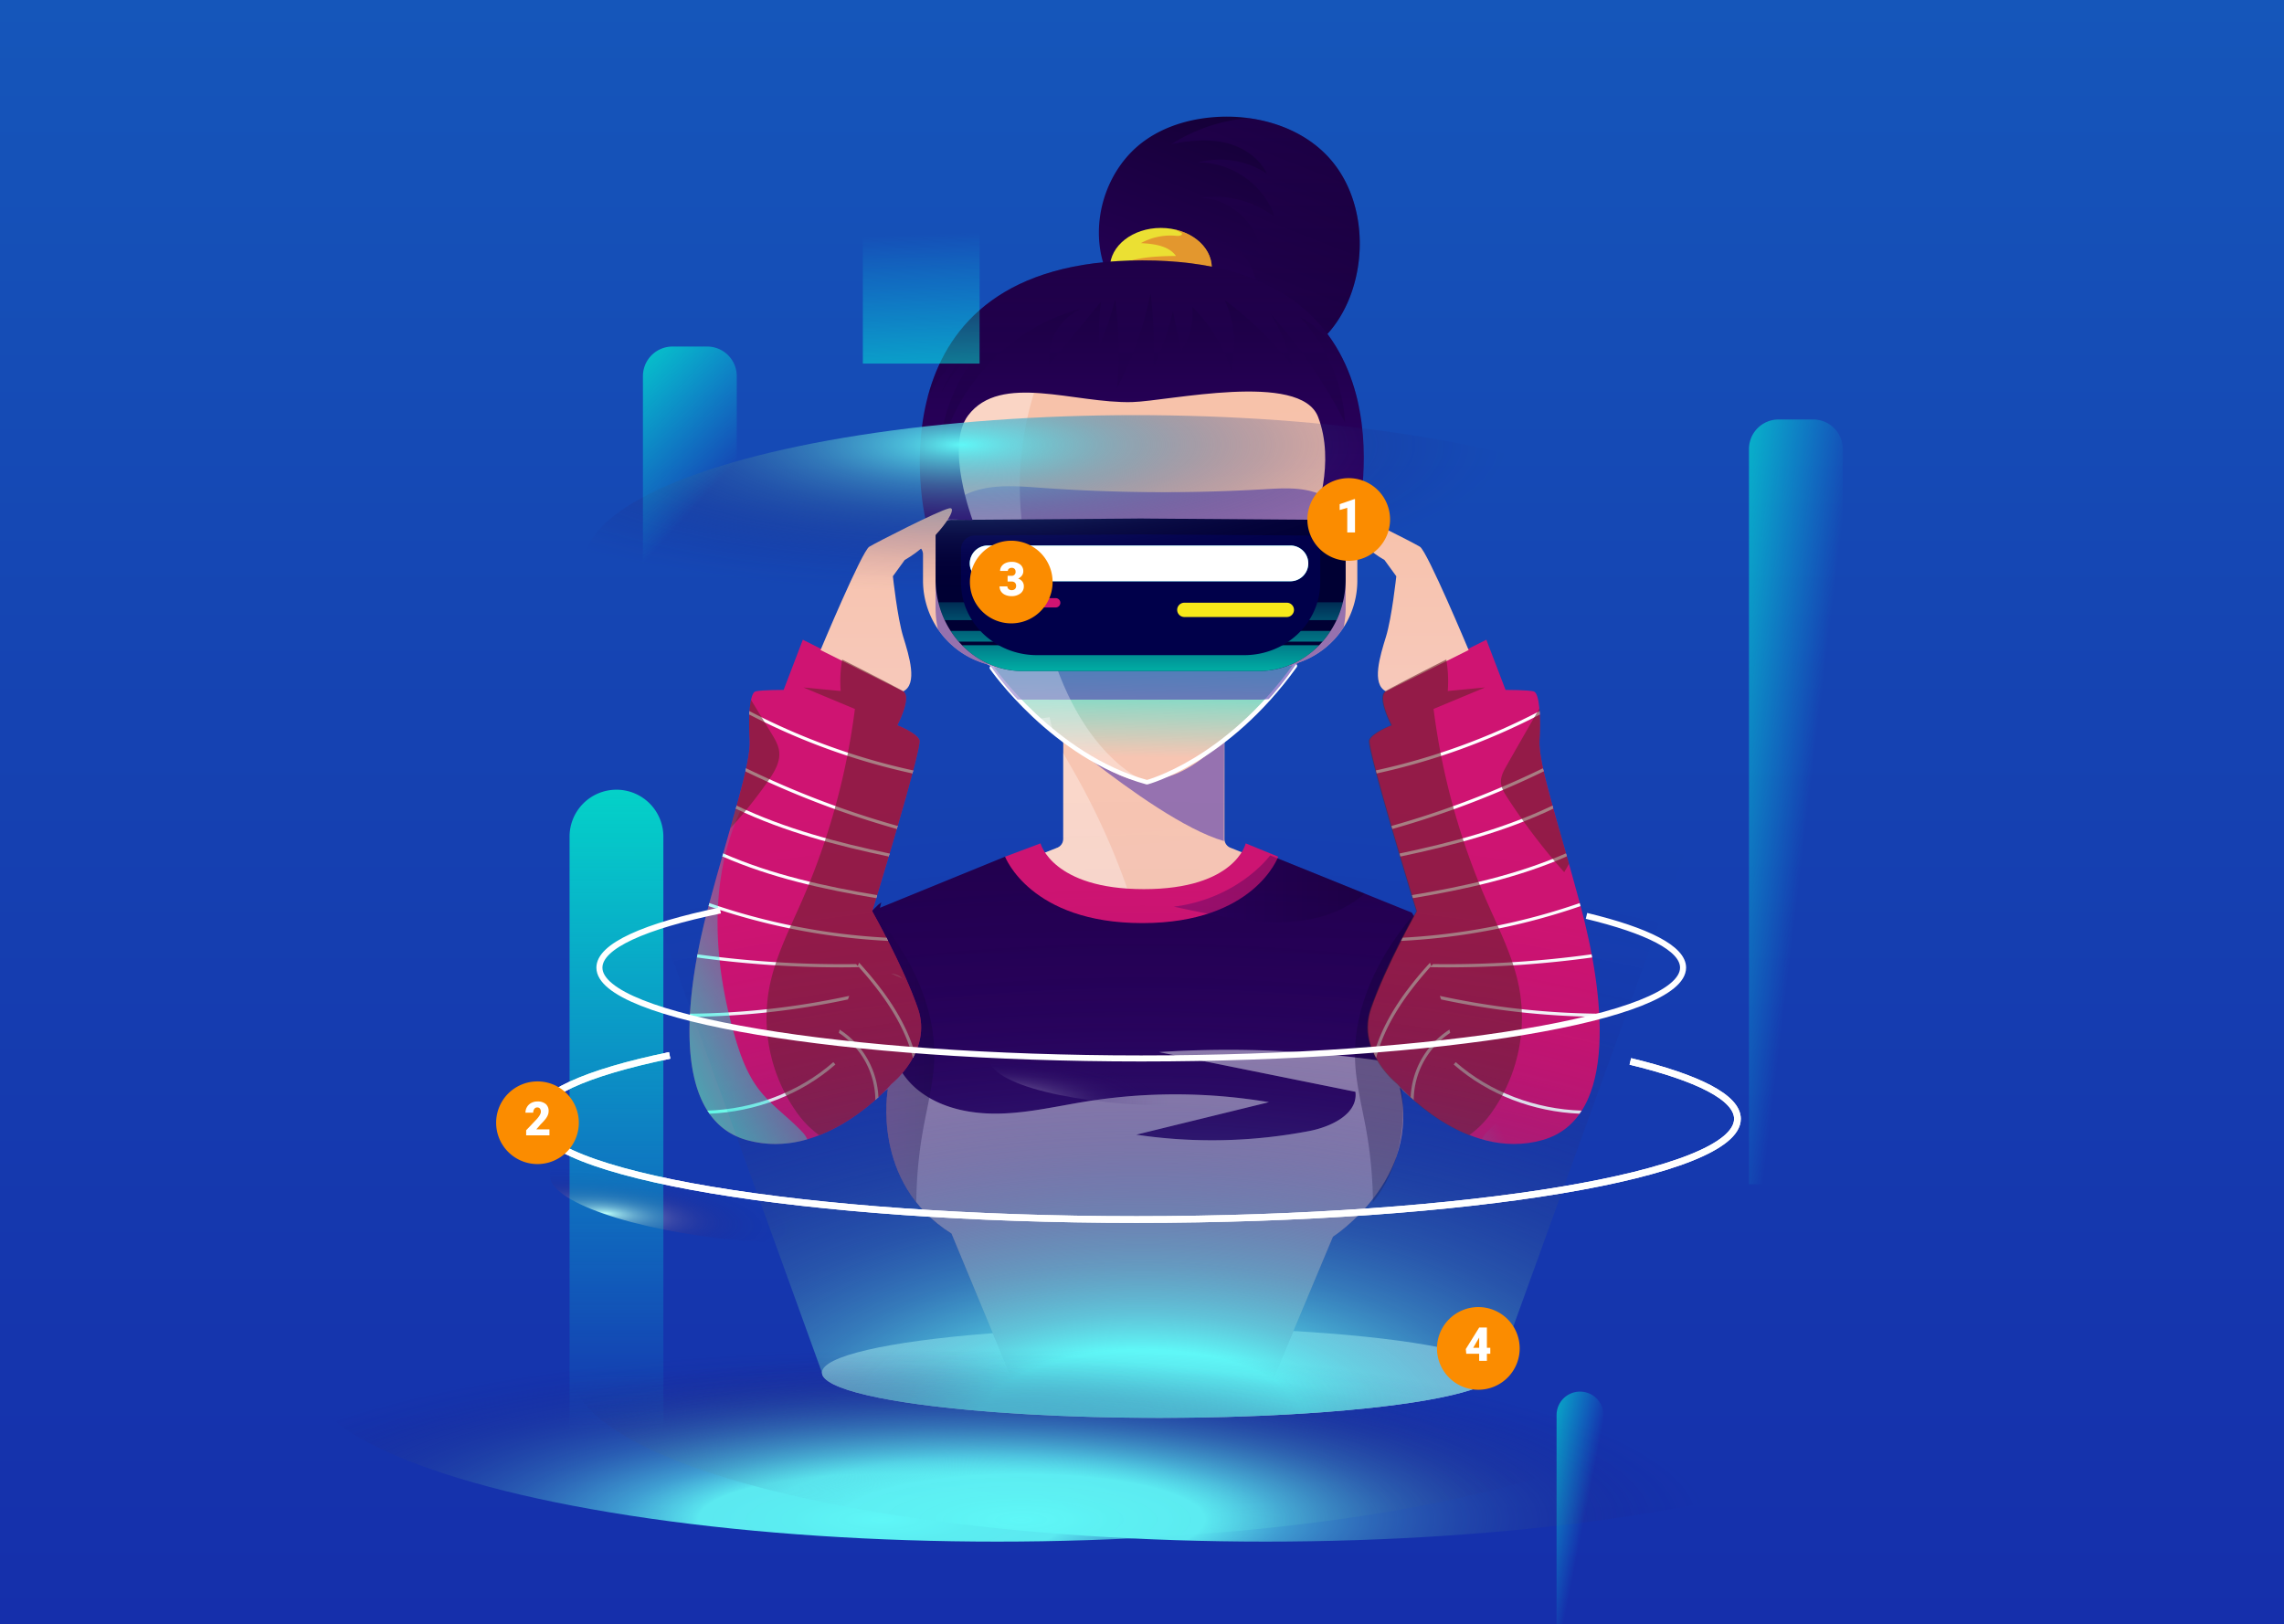 <svg xmlns="http://www.w3.org/2000/svg" xmlns:xlink="http://www.w3.org/1999/xlink" width="1022" height="727" viewBox="0 0 1022 727">
  <rect x="0" y="0" width="1022" height="727" fill="#808080" stroke="none"/>
  <defs>
    <linearGradient id="linear-gradient" x1="0.5" x2="0.5" y2="1" gradientUnits="objectBoundingBox">
      <stop offset="0" stop-color="#1556ba"/>
      <stop offset="0.435" stop-color="#1543b2"/>
      <stop offset="1" stop-color="#152fab"/>
    </linearGradient>
    <linearGradient id="linear-gradient-2" x1="0.511" y1="0.892" x2="0.463" y2="0.149" gradientUnits="objectBoundingBox">
      <stop offset="0" stop-color="#f7c9bc"/>
      <stop offset="1" stop-color="#f7c1a8"/>
    </linearGradient>
    <linearGradient id="linear-gradient-3" x1="0.511" y1="-0.354" x2="0.476" y2="0.783" gradientUnits="objectBoundingBox">
      <stop offset="0" stop-color="#00f4c4"/>
      <stop offset="1" stop-color="#00f5f5" stop-opacity="0"/>
    </linearGradient>
    <clipPath id="clip-path">
      <path id="Trazado_134222" data-name="Trazado 134222" d="M512.692,390.561c-2.9-10.834-5.775-20.912-8.31-29.8-4.6-16.137-8.232-28.883-9.676-37.7l-.014-.09a38.786,38.786,0,0,1-.632-8.411c.566-9.059.01-15.248-.672-17.613-2.253-.22-6.661-.36-10.308-.36a4.223,4.223,0,0,1-3.943-2.716l-6.922-18.1c-1.145.577-2.489,1.25-3.974,2a4.222,4.222,0,0,1-5.792-2.137c-9.5-22.634-17.9-40.849-20.256-43.953-3.314-1.882-17.444-9.142-26.917-13.486a4.223,4.223,0,0,1-2.348-4.809c.442-1.876,10.568-46.29-12.935-77.793a4.221,4.221,0,0,1,.257-5.361c6.89-7.6,11.474-18.258,12.908-30,1.955-16.023-2.386-31.923-11.61-42.533-10.278-11.821-27.525-18.4-46.174-17.607-12.119.518-22.91,3.913-31.21,9.82-15.181,10.8-22.384,31.788-17.128,49.91a4.222,4.222,0,0,1-3.631,5.377c-28.8,2.907-49.993,13.521-63,31.548-22.843,31.651-13.263,76.05-12.843,77.925a4.223,4.223,0,0,1-2.32,4.74c-9.5,4.479-21.444,10.661-24.3,12.269-2.356,3.11-10.753,21.321-20.254,43.951a4.22,4.22,0,0,1-5.791,2.137l-3.974-2L164,293.869a4.225,4.225,0,0,1-3.945,2.716c-3.631,0-8.018.138-10.279.356a28.018,28.018,0,0,0-.781,5.58c-.022.36-.046.716-.063,1.087a102.786,102.786,0,0,0,.146,10.949,38.935,38.935,0,0,1-.632,8.411l-.014.09c-.261,1.6-.594,3.322-1.016,5.276l-.32,1.447c-.917,4.064-2.182,9-3.981,15.523l-.374,1.355c-1.214,4.37-2.559,9.085-3.993,14.121l-2.061,7.242-.013.043c-1.7,5.994-3.945,13.966-6.23,22.495-1.881,7.027-3.489,14.069-4.78,20.931l-.01.059-.25,1.318a197.674,197.674,0,0,0-3.074,25.524l-.025.512c-.8,17.42,1.632,30.711,7.225,39.5.265.415.543.813.824,1.212a25.378,25.378,0,0,0,14.338,10.162c22.688,6.426,43.321-7.938,53.6-17.071.461-.409.9-.8,1.309-1.182a73.281,73.281,0,0,0,5.464-5.528,4.223,4.223,0,0,1,7.2,4.116c-.5,1.481-11.921,36.8,24.863,61.029.029.017.059.038.086.057s.063.038.093.059l.971.634a4.236,4.236,0,0,1,1.665,2.012l25.365,64.051H377.16l25.182-63.583v0c.008-.019.016-.036.022-.054l.166-.418a4.217,4.217,0,0,1,1.659-2c38.178-24.241,26.527-60.27,26.012-61.791a4.269,4.269,0,0,1-.2-1.83l.055-.507a4.224,4.224,0,0,1,6.96-2.728c.271.236.444.374.472.4a4.178,4.178,0,0,1,.583.564,73.547,73.547,0,0,0,5.422,5.485,4.193,4.193,0,0,1,.358.374c.176.162.358.326.543.491a4.264,4.264,0,0,1,.4.317c10.287,9.15,30.946,23.543,53.646,17.111C532.694,480.084,519.818,417.162,512.692,390.561ZM285.165,359.081A4.224,4.224,0,0,1,282.5,363l-5.837,2.324a4.309,4.309,0,0,1-1.8.293l-12.024,4.509a4.231,4.231,0,0,1-1.857,1.447l-59.3,23.626-.071.027-.065.027-.288.114a4.223,4.223,0,0,1-5.6-5.157s.677-2.21,1.784-5.867l.063-.208c1.356-4.474,3.333-11.035,5.514-18.391,10.9-36.774,13.142-46.889,13.56-49.658a24.39,24.39,0,0,0-6.157-3.512,5.022,5.022,0,0,1-3.061-6.67c2.421-4.824,3.33-8.522,3.262-9.858a4.222,4.222,0,0,1,1.055-6.8c3.322-1.662-.577-14.323-2.044-19.09l-.1-.334c-2.73-8.874-4.7-27.1-4.786-27.875a4.232,4.232,0,0,1,.783-2.934l5.285-7.266a4.193,4.193,0,0,1,1.32-1.182c1.179-.675,2.4-1.456,3.623-2.321a4.223,4.223,0,0,1,6.659,3.449v11.786a38.792,38.792,0,0,0,28.458,37.33,4.222,4.222,0,0,1,2.351,1.662,130.141,130.141,0,0,0,30.217,30.664,4.222,4.222,0,0,1,1.729,3.408Zm161.951,34.458-.158.277-.032.055c-.019.036-.038.073-.059.109l-.555,1a4.224,4.224,0,0,1-7.67-.634L376.785,369.7l-10.648-4.355a4.189,4.189,0,0,1-.909-.249L359.97,363a4.225,4.225,0,0,1-2.66-3.923v-42.6a4.222,4.222,0,0,1,1.665-3.359A134.126,134.126,0,0,0,388.838,281.6a4.216,4.216,0,0,1,2.091-1.613,38.776,38.776,0,0,0,25.833-36.511V228.623a4.222,4.222,0,0,1,6.943-3.23,50,50,0,0,0,7.3,5.173,4.193,4.193,0,0,1,1.32,1.182l5.285,7.266a4.231,4.231,0,0,1,.784,2.934c-.084.772-2.058,19-4.788,27.875l-.1.341c-1.466,4.764-5.361,17.423-2.042,19.083a4.222,4.222,0,0,1,1.057,6.8c-.07,1.336.841,5.035,3.261,9.861a6,6,0,0,1-3.059,6.669,24.529,24.529,0,0,0-6.152,3.506c.2,1.267.8,4.281,2.622,11.233a4.182,4.182,0,0,1,.112.615l.04.147a4.332,4.332,0,0,1,.2.586c1.6,6.03,3.809,13.907,6.564,23.41a4.264,4.264,0,0,1,.132.612l.044.155a4.167,4.167,0,0,1,.217.581c1.082,3.722,2.171,7.421,3.218,10.962a4.212,4.212,0,0,1,.135.621l.043.146a4.064,4.064,0,0,1,.223.586c2,6.746,3.829,12.828,5.163,17.242a4.1,4.1,0,0,1,.136.608l.051.168a3.907,3.907,0,0,1,.227.581c1.109,3.661,1.786,5.873,1.787,5.875A4.23,4.23,0,0,1,447.116,393.539Z" transform="translate(-122.156 -40.023)" fill="none"/>
    </clipPath>
    <linearGradient id="linear-gradient-4" x1="0.5" y1="0.768" x2="0.5" y2="-0.932" gradientUnits="objectBoundingBox">
      <stop offset="0" stop-color="#300068"/>
      <stop offset="1" stop-color="#10002f"/>
    </linearGradient>
    <clipPath id="clip-path-2">
      <path id="Trazado_134226" data-name="Trazado 134226" d="M422.509,356.483c-1.767-17.046-.759-35.18,4.273-51.514.046-.2.089-.393.135-.589a110.739,110.739,0,0,1,4.224-20.56c-3.173-3.322-6.3-6.691-9.318-10.164a10.177,10.177,0,0,1-1.325-1.966l-63.442-25.655s-18.491,25.6-57.605,23.469-58.109-18.548-61-22.88L182.461,269.5l.58-2.407c-.425.323-.843.661-1.274.976a115.484,115.484,0,0,1-21.728,17.048,8.23,8.23,0,0,1-2.468,1.051v80.761a179.4,179.4,0,0,0,28.447-16.352s-7.824,41.958,28.447,64.717l27.736,66.85,115.212.711,27.736-66.14s39.826-25.6,29.87-66.85C415.018,349.869,417.845,352.676,422.509,356.483Z" transform="translate(-157.571 -246.035)" fill="none"/>
    </clipPath>
    <linearGradient id="linear-gradient-5" x1="0" y1="0.5" x2="1" y2="0.5" xlink:href="#linear-gradient-4"/>
    <linearGradient id="linear-gradient-6" x1="-2.078" y1="0.5" x2="-1.078" y2="0.5" xlink:href="#linear-gradient-4"/>
    <linearGradient id="linear-gradient-7" x1="0.153" y1="1.317" x2="0.783" y2="-0.14" xlink:href="#linear-gradient-4"/>
    <linearGradient id="linear-gradient-8" x1="0.5" y1="0" x2="0.5" y2="1" xlink:href="#linear-gradient-4"/>
    <linearGradient id="linear-gradient-11" x1="0.456" y1="5.065" x2="0.491" y2="1.609" xlink:href="#linear-gradient-3"/>
    <linearGradient id="linear-gradient-12" x1="0.471" y1="5.907" x2="0.506" y2="-1.293" xlink:href="#linear-gradient-3"/>
    <linearGradient id="linear-gradient-13" x1="0.477" y1="7.21" x2="0.515" y2="-4.788" xlink:href="#linear-gradient-3"/>
    <linearGradient id="linear-gradient-14" x1="0.48" y1="2.447" x2="0.52" y2="-2.535" xlink:href="#linear-gradient-3"/>
    <linearGradient id="linear-gradient-15" x1="0.5" y1="1.02" x2="0.5" y2="-0.344" xlink:href="#linear-gradient-4"/>
    <linearGradient id="linear-gradient-16" x1="0.5" y1="1.115" x2="0.5" y2="-0.2" xlink:href="#linear-gradient-2"/>
    <linearGradient id="linear-gradient-17" x1="0.5" y1="1.089" x2="0.5" y2="-0.165" xlink:href="#linear-gradient-2"/>
    <linearGradient id="linear-gradient-18" x1="0.5" y1="-0.15" x2="0.5" y2="1.142" xlink:href="#linear-gradient-4"/>
    <linearGradient id="linear-gradient-19" x1="0.5" y1="-32.068" x2="0.5" y2="16.861" xlink:href="#linear-gradient-4"/>
    <radialGradient id="radial-gradient" cx="0.5" cy="0.5" r="1.848" gradientTransform="translate(0.207 -0.036) scale(0.271 0.271)" gradientUnits="objectBoundingBox">
      <stop offset="0" stop-color="#5ff7f7"/>
      <stop offset="0.085" stop-color="#56d7e3" stop-opacity="0.871"/>
      <stop offset="0.274" stop-color="#4597bc" stop-opacity="0.612"/>
      <stop offset="0.454" stop-color="#36629c" stop-opacity="0.392"/>
      <stop offset="0.62" stop-color="#2b3883" stop-opacity="0.224"/>
      <stop offset="0.77" stop-color="#231a71" stop-opacity="0.102"/>
      <stop offset="0.898" stop-color="#1e0865" stop-opacity="0.027"/>
      <stop offset="0.989" stop-color="#1d0262" stop-opacity="0"/>
    </radialGradient>
    <radialGradient id="radial-gradient-2" cx="0.486" cy="1.009" r="0.584" gradientTransform="matrix(0.002, -1, 1.677, 0.005, -1.206, 1.49)" gradientUnits="objectBoundingBox">
      <stop offset="0.117" stop-color="#5ff7f7"/>
      <stop offset="0.173" stop-color="#54cfdf" stop-opacity="0.839"/>
      <stop offset="0.253" stop-color="#47a0c2" stop-opacity="0.647"/>
      <stop offset="0.337" stop-color="#3c75a8" stop-opacity="0.471"/>
      <stop offset="0.424" stop-color="#325192" stop-opacity="0.325"/>
      <stop offset="0.515" stop-color="#2a3480" stop-opacity="0.208"/>
      <stop offset="0.611" stop-color="#241e73" stop-opacity="0.114"/>
      <stop offset="0.715" stop-color="#200e69" stop-opacity="0.051"/>
      <stop offset="0.832" stop-color="#1d0463" stop-opacity="0.012"/>
      <stop offset="0.989" stop-color="#1d0262" stop-opacity="0"/>
    </radialGradient>
    <radialGradient id="radial-gradient-3" cx="0.5" cy="0.5" r="2.015" gradientTransform="translate(0.293 0.812) scale(0.248 0.248)" gradientUnits="objectBoundingBox">
      <stop offset="0" stop-color="#5ff7f7"/>
      <stop offset="0.128" stop-color="#5df1f3" stop-opacity="0.98"/>
      <stop offset="0.265" stop-color="#5deef2" stop-opacity="0.969"/>
      <stop offset="0.273" stop-color="#5cecf1" stop-opacity="0.941"/>
      <stop offset="0.377" stop-color="#59e0ea" stop-opacity="0.62"/>
      <stop offset="0.547" stop-color="#4495bc" stop-opacity="0.412"/>
      <stop offset="0.751" stop-color="#2f468b" stop-opacity="0.192"/>
      <stop offset="0.904" stop-color="#22146d" stop-opacity="0.051"/>
      <stop offset="0.989" stop-color="#1d0262" stop-opacity="0"/>
    </radialGradient>
    <radialGradient id="radial-gradient-4" cx="0.5" cy="0.5" r="2.015" gradientTransform="translate(0.2 0.812) scale(0.248 0.248)" xlink:href="#radial-gradient-3"/>
    <linearGradient id="linear-gradient-20" x1="-0.059" y1="1.373" x2="0.942" y2="0.211" xlink:href="#linear-gradient-3"/>
    <linearGradient id="linear-gradient-21" x1="-1.729" y1="1.373" x2="-0.728" y2="0.211" xlink:href="#linear-gradient-3"/>
    <radialGradient id="radial-gradient-5" cx="0.5" cy="0.5" r="2.015" gradientTransform="translate(-0.101 1.307) scale(0.248 0.248)" gradientUnits="objectBoundingBox">
      <stop offset="0" stop-color="#fff"/>
      <stop offset="0.141" stop-color="#cec8dd" stop-opacity="0.784"/>
      <stop offset="0.312" stop-color="#988cb8" stop-opacity="0.549"/>
      <stop offset="0.477" stop-color="#6c5b99" stop-opacity="0.353"/>
      <stop offset="0.632" stop-color="#4a3481" stop-opacity="0.2"/>
      <stop offset="0.773" stop-color="#311870" stop-opacity="0.09"/>
      <stop offset="0.896" stop-color="#220765" stop-opacity="0.024"/>
      <stop offset="0.989" stop-color="#1d0262" stop-opacity="0"/>
    </radialGradient>
    <radialGradient id="radial-gradient-6" cx="0.5" cy="0.5" r="2.015" gradientTransform="matrix(0.248, 0, 0, 0.248, -0.711, 1.286)" gradientUnits="objectBoundingBox">
      <stop offset="0" stop-color="#fff"/>
      <stop offset="0.052" stop-color="#e4e1ec" stop-opacity="0.882"/>
      <stop offset="0.153" stop-color="#b6adcc" stop-opacity="0.678"/>
      <stop offset="0.258" stop-color="#8d7faf" stop-opacity="0.494"/>
      <stop offset="0.366" stop-color="#6a5897" stop-opacity="0.345"/>
      <stop offset="0.476" stop-color="#4e3984" stop-opacity="0.22"/>
      <stop offset="0.59" stop-color="#382075" stop-opacity="0.122"/>
      <stop offset="0.709" stop-color="#290f6a" stop-opacity="0.055"/>
      <stop offset="0.837" stop-color="#1f0564" stop-opacity="0.012"/>
      <stop offset="0.989" stop-color="#1d0262" stop-opacity="0"/>
    </radialGradient>
    <radialGradient id="radial-gradient-7" cx="0.5" cy="0.5" r="0.5" gradientTransform="matrix(0, -1, -1, 0, 0.653, 0.653)" xlink:href="#radial-gradient-6"/>
    <linearGradient id="linear-gradient-22" x1="0.5" y1="-0.2" x2="0.5" y2="0.839" xlink:href="#linear-gradient-3"/>
    <linearGradient id="linear-gradient-23" x1="-0.387" y1="-0.345" x2="0.557" y2="0.585" xlink:href="#linear-gradient-3"/>
    <linearGradient id="linear-gradient-25" x1="0.156" y1="-0.35" x2="0.505" y2="0.593" xlink:href="#linear-gradient-3"/>
    <linearGradient id="linear-gradient-26" x1="0.537" y1="1.858" x2="0.491" y2="0.169" xlink:href="#linear-gradient-3"/>
    <radialGradient id="radial-gradient-11" cx="0.5" cy="0.5" r="2.015" gradientTransform="translate(-0.154 0.839) scale(0.248 0.248)" xlink:href="#radial-gradient-5"/>
    <radialGradient id="radial-gradient-12" cx="0.5" cy="0.5" r="2.015" gradientTransform="matrix(0.248, 0, 0, 0.248, -0.746, 0.708)" xlink:href="#radial-gradient-6"/>
    <radialGradient id="radial-gradient-13" cx="0.5" cy="0.5" r="0.5" gradientTransform="matrix(0, -1, -1, 0, -0.213, -0.213)" xlink:href="#radial-gradient-6"/>
  </defs>
  <g id="Grupo_79483" data-name="Grupo 79483" transform="translate(-6715 13083)">
    <path id="Trazado_134347" data-name="Trazado 134347" d="M0,0H1022V727H0Z" transform="translate(6715 -13083)" fill="url(#linear-gradient)"/>
    <g id="OBJECTS" transform="translate(6850.248 -13030.788)">
      <g id="Grupo_79399" data-name="Grupo 79399" transform="translate(59.726)">
        <ellipse id="Elipse_4876" data-name="Elipse 4876" cx="150.948" cy="20.269" rx="150.948" ry="20.269" transform="translate(172.817 541.839)" fill="#c9d5f5"/>
        <g id="Grupo_79398" data-name="Grupo 79398" transform="translate(66.312)">
          <g id="Grupo_79394" data-name="Grupo 79394" transform="translate(47.23)">
            <path id="Trazado_134212" data-name="Trazado 134212" d="M512.692,390.561c-2.9-10.834-5.775-20.912-8.31-29.8-4.6-16.137-8.232-28.883-9.676-37.7l-.014-.09a38.786,38.786,0,0,1-.632-8.411c.566-9.059.01-15.248-.672-17.613-2.253-.22-6.661-.36-10.308-.36a4.223,4.223,0,0,1-3.943-2.716l-6.922-18.1c-1.145.577-2.489,1.25-3.974,2a4.222,4.222,0,0,1-5.792-2.137c-9.5-22.634-17.9-40.849-20.256-43.953-3.314-1.882-17.444-9.142-26.917-13.486a4.223,4.223,0,0,1-2.348-4.809c.442-1.876,10.568-46.29-12.935-77.793a4.221,4.221,0,0,1,.257-5.361c6.89-7.6,11.474-18.258,12.908-30,1.955-16.023-2.386-31.923-11.61-42.533-10.278-11.821-27.525-18.4-46.174-17.607-12.119.518-22.91,3.913-31.21,9.82-15.181,10.8-22.384,31.788-17.128,49.91a4.222,4.222,0,0,1-3.631,5.377c-28.8,2.907-49.993,13.521-63,31.548-22.843,31.651-13.263,76.05-12.843,77.925a4.223,4.223,0,0,1-2.32,4.74c-9.5,4.479-21.444,10.661-24.3,12.269-2.356,3.11-10.753,21.321-20.254,43.951a4.22,4.22,0,0,1-5.791,2.137l-3.974-2L164,293.869a4.225,4.225,0,0,1-3.945,2.716c-3.631,0-8.018.138-10.279.356a28.018,28.018,0,0,0-.781,5.58c-.022.36-.046.716-.063,1.087a102.786,102.786,0,0,0,.146,10.949,38.935,38.935,0,0,1-.632,8.411l-.014.09c-.261,1.6-.594,3.322-1.016,5.276l-.32,1.447c-.917,4.064-2.182,9-3.981,15.523l-.374,1.355c-1.214,4.37-2.559,9.085-3.993,14.121l-2.061,7.242-.013.043c-1.7,5.994-3.945,13.966-6.23,22.495-1.881,7.027-3.489,14.069-4.78,20.931l-.01.059-.25,1.318a197.674,197.674,0,0,0-3.074,25.524l-.025.512c-.8,17.42,1.632,30.711,7.225,39.5.265.415.543.813.824,1.212a25.378,25.378,0,0,0,14.338,10.162c22.688,6.426,43.321-7.938,53.6-17.071.461-.409.9-.8,1.309-1.182a73.281,73.281,0,0,0,5.464-5.528,4.223,4.223,0,0,1,7.2,4.116c-.5,1.481-11.921,36.8,24.863,61.029.029.017.059.038.086.057s.063.038.093.059l.971.634a4.236,4.236,0,0,1,1.665,2.012l25.365,64.051H377.16l25.182-63.583v0c.008-.019.016-.036.022-.054l.166-.418a4.217,4.217,0,0,1,1.659-2c38.178-24.241,26.527-60.27,26.012-61.791a4.269,4.269,0,0,1-.2-1.83l.055-.507a4.224,4.224,0,0,1,6.96-2.728c.271.236.444.374.472.4a4.178,4.178,0,0,1,.583.564,73.547,73.547,0,0,0,5.422,5.485,4.193,4.193,0,0,1,.358.374c.176.162.358.326.543.491a4.264,4.264,0,0,1,.4.317c10.287,9.15,30.946,23.543,53.646,17.111C532.694,480.084,519.818,417.162,512.692,390.561ZM285.165,359.081A4.224,4.224,0,0,1,282.5,363l-5.837,2.324a4.309,4.309,0,0,1-1.8.293l-12.024,4.509a4.231,4.231,0,0,1-1.857,1.447l-59.3,23.626-.071.027-.065.027-.288.114a4.223,4.223,0,0,1-5.6-5.157s.677-2.21,1.784-5.867l.063-.208c1.356-4.474,3.333-11.035,5.514-18.391,10.9-36.774,13.142-46.889,13.56-49.658a24.39,24.39,0,0,0-6.157-3.512,5.022,5.022,0,0,1-3.061-6.67c2.421-4.824,3.33-8.522,3.262-9.858a4.222,4.222,0,0,1,1.055-6.8c3.322-1.662-.577-14.323-2.044-19.09l-.1-.334c-2.73-8.874-4.7-27.1-4.786-27.875a4.232,4.232,0,0,1,.783-2.934l5.285-7.266a4.193,4.193,0,0,1,1.32-1.182c1.179-.675,2.4-1.456,3.623-2.321a4.223,4.223,0,0,1,6.659,3.449v11.786a38.792,38.792,0,0,0,28.458,37.33,4.222,4.222,0,0,1,2.351,1.662,130.141,130.141,0,0,0,30.217,30.664,4.222,4.222,0,0,1,1.729,3.408Zm161.951,34.458-.158.277-.032.055c-.019.036-.038.073-.059.109l-.555,1a4.224,4.224,0,0,1-7.67-.634L376.785,369.7l-10.648-4.355a4.189,4.189,0,0,1-.909-.249L359.97,363a4.225,4.225,0,0,1-2.66-3.923v-42.6a4.222,4.222,0,0,1,1.665-3.359A134.126,134.126,0,0,0,388.838,281.6a4.216,4.216,0,0,1,2.091-1.613,38.776,38.776,0,0,0,25.833-36.511V228.623a4.222,4.222,0,0,1,6.943-3.23,50,50,0,0,0,7.3,5.173,4.193,4.193,0,0,1,1.32,1.182l5.285,7.266a4.231,4.231,0,0,1,.784,2.934c-.084.772-2.058,19-4.788,27.875l-.1.341c-1.466,4.764-5.361,17.423-2.042,19.083a4.222,4.222,0,0,1,1.057,6.8c-.07,1.336.841,5.035,3.261,9.861a6,6,0,0,1-3.059,6.669,24.529,24.529,0,0,0-6.152,3.506c.2,1.267.8,4.281,2.622,11.233a4.182,4.182,0,0,1,.112.615l.04.147a4.332,4.332,0,0,1,.2.586c1.6,6.03,3.809,13.907,6.564,23.41a4.264,4.264,0,0,1,.132.612l.044.155a4.167,4.167,0,0,1,.217.581c1.082,3.722,2.171,7.421,3.218,10.962a4.212,4.212,0,0,1,.135.621l.043.146a4.064,4.064,0,0,1,.223.586c2,6.746,3.829,12.828,5.163,17.242a4.1,4.1,0,0,1,.136.608l.051.168a3.907,3.907,0,0,1,.227.581c1.109,3.661,1.786,5.873,1.787,5.875A4.23,4.23,0,0,1,447.116,393.539Z" transform="translate(-117.924 -35.8)" fill="url(#linear-gradient-2)"/>
            <path id="Trazado_134213" data-name="Trazado 134213" d="M261.693,231.075c-6,1.96-11.927.7-19.4-3.23-2.977-1.569-6.04-3.14-9.081-4.785,16.463,12.83,41.737,30.947,58.936,35.881l.124-45.962C284.609,221.387,272.734,230.369,261.693,231.075Z" transform="translate(-53.029 65.267)" fill="#5036ae" opacity="0.58" style="mix-blend-mode: multiply;isolation: isolate"/>
            <path id="Trazado_134214" data-name="Trazado 134214" d="M204.88,193.37s27.6,39.739,69.415,51.233c0,0,35.359-9.227,66.2-52.1" transform="translate(-69.584 53.301)" fill="url(#linear-gradient-3)"/>
            <path id="Trazado_134215" data-name="Trazado 134215" d="M204.88,193.37s27.6,39.739,69.415,51.233c0,0,35.359-9.227,66.2-52.1" transform="translate(-69.584 53.301)" fill="none" stroke="#fff" stroke-linecap="round" stroke-linejoin="round" stroke-width="2"/>
            <path id="Trazado_134216" data-name="Trazado 134216" d="M188.482,162.634c1.5-9.422,10.1-16.428,19.267-19.071s18.925-1.8,28.442-1.117a767.838,767.838,0,0,0,100.072.669c8.426-.494,17.2-1.069,24.985,2.2s14.107,11.734,11.922,19.885a1436.873,1436.873,0,0,1-166.522,2.2,95.378,95.378,0,0,1-12.808-1.174" transform="translate(-79.167 23.646)" fill="#5036ae" opacity="0.58" style="mix-blend-mode: multiply;isolation: isolate"/>
            <g id="Grupo_79383" data-name="Grupo 79383" transform="translate(147.045 268.784)">
              <path id="Trazado_134217" data-name="Trazado 134217" d="M217.017,272.06c6.554,5.528,13.7,10.539,21.756,13.469s17.151,3.636,25.179.627a318.094,318.094,0,0,0-26.985-61.167c-1.5-2.608-3.034-5.227-4.476-7.887v38.5a4.224,4.224,0,0,1-2.66,3.923l-5.837,2.324a4.31,4.31,0,0,1-1.8.293l-9.9,3.711c.032.128.054.258.093.385C213.131,268.642,215.1,270.438,217.017,272.06Z" transform="translate(-212.296 -201.108)" fill="#fff" opacity="0.32" style="mix-blend-mode: overlay;isolation: isolate"/>
              <path id="Trazado_134218" data-name="Trazado 134218" d="M224.9,213.569a38.284,38.284,0,0,1-1.741-6.562l-5.295.792Q221.258,210.782,224.9,213.569Z" transform="translate(-209.042 -207.007)" fill="#fff" opacity="0.32" style="mix-blend-mode: overlay;isolation: isolate"/>
            </g>
            <path id="Trazado_134219" data-name="Trazado 134219" d="M239.386,104.865a140.332,140.332,0,0,0-8.107,94.213l-18.648-2.559a13.086,13.086,0,0,1-5.426-1.575,12.355,12.355,0,0,1-3.189-3.454c-12.6-18.006-19.736-41.863-11.252-62.135a32.977,32.977,0,0,1,5.32-8.887c9.5-11,25.942-11.929,40.482-12.022" transform="translate(-78.823 2.09)" fill="#fff" opacity="0.32" style="mix-blend-mode: overlay;isolation: isolate"/>
            <g id="Grupo_79385" data-name="Grupo 79385" transform="translate(4.232 4.222)">
              <g id="Grupo_79384" data-name="Grupo 79384" clip-path="url(#clip-path)">
                <path id="Trazado_134220" data-name="Trazado 134220" d="M365.3,159.585l-83.075-.61v-.022l-1.494.011-1.494-.011,0,.022-83.075.61h0a7.387,7.387,0,0,0-7.172,7.586v18.965c0,22.694,17.393,41.09,38.848,41.09H333.629c21.455,0,38.848-18.4,38.848-41.09V167.171a7.387,7.387,0,0,0-7.172-7.586Z" transform="translate(-83.101 29.474)" fill="#5036ae" opacity="0.58" style="mix-blend-mode: multiply;isolation: isolate"/>
                <path id="Trazado_134221" data-name="Trazado 134221" d="M203.4,194.788s28.384,41.516,71.766,52.9c0,0-28.447-9.958-43.383-60.451Z" transform="translate(-74.684 45.999)" fill="#fff" opacity="0.32" style="mix-blend-mode: overlay;isolation: isolate"/>
              </g>
            </g>
            <path id="Trazado_134223" data-name="Trazado 134223" d="M422.509,356.483c-1.767-17.046-.759-35.18,4.273-51.514.046-.2.089-.393.135-.589a110.739,110.739,0,0,1,4.224-20.56c-3.173-3.322-6.3-6.691-9.318-10.164a10.177,10.177,0,0,1-1.325-1.966l-63.442-25.655s-18.491,25.6-57.605,23.469-58.109-18.548-61-22.88L182.461,269.5l.58-2.407c-.425.323-.843.661-1.274.976a115.484,115.484,0,0,1-21.728,17.048,8.23,8.23,0,0,1-2.468,1.051v80.761a179.4,179.4,0,0,0,28.447-16.352s-7.824,41.958,28.447,64.717l27.736,66.85,115.212.711,27.736-66.14s39.826-25.6,29.87-66.85C415.018,349.869,417.845,352.676,422.509,356.483Z" transform="translate(-97.229 84.583)" fill="url(#linear-gradient-4)"/>
            <g id="Grupo_79387" data-name="Grupo 79387" transform="translate(60.342 330.618)">
              <g id="Grupo_79386" data-name="Grupo 79386" clip-path="url(#clip-path-2)">
                <path id="Trazado_134224" data-name="Trazado 134224" d="M186.152,290.178c-5.04,12.079.526,26.772,10.69,35.022s23.867,10.945,36.952,10.6,25.92-3.418,38.847-5.476a251.713,251.713,0,0,1,81.328.387l-59.374,14.541a230.863,230.863,0,0,0,77.4-1.633c9.828-1.889,21.921-7.629,20.693-17.561q-43.937-8.881-87.874-17.764a475.019,475.019,0,0,1,107.978,5.262c4.1.673,8.532,1.591,11.22,4.756,2.166,2.551,2.741,6.049,3.232,9.36q1.925,12.971,3.853,25.944c1.1,7.412,2.166,15.2-.437,22.224-2,5.4-5.979,9.791-9.866,14.04-33.56,36.676-68.9,74.59-115.393,92.182-8.552,3.235-17.5,5.753-26.646,5.9-9.486.157-18.824-2.231-27.9-5-28.913-8.833-58.073-23.036-74.374-48.5-19.416-30.328-16.415-69.688-8.391-104.794,3-13.115,6.6-26.089,9.5-39.227" transform="translate(-155.046 -220.24)" fill="#fff" opacity="0.32" style="mix-blend-mode: overlay;isolation: isolate"/>
                <path id="Trazado_134225" data-name="Trazado 134225" d="M186.152,290.178c-5.04,12.079.526,26.772,10.69,35.022s23.867,10.945,36.952,10.6,25.92-3.418,38.847-5.476a251.713,251.713,0,0,1,81.328.387l-59.374,14.541a230.863,230.863,0,0,0,77.4-1.633c9.828-1.889,21.921-7.629,20.693-17.561q-43.937-8.881-87.874-17.764a475.019,475.019,0,0,1,107.978,5.262c4.1.673,8.532,1.591,11.22,4.756,2.166,2.551,2.741,6.049,3.232,9.36q1.925,12.971,3.853,25.944c1.1,7.412,2.166,15.2-.437,22.224-2,5.4-5.979,9.791-9.866,14.04-33.56,36.676-68.9,74.59-115.393,92.182-8.552,3.235-17.5,5.753-26.646,5.9-9.486.157-18.824-2.231-27.9-5-28.913-8.833-58.073-23.036-74.374-48.5-19.416-30.328-16.415-69.688-8.391-104.794,3-13.115,6.6-26.089,9.5-39.227" transform="translate(-155.046 -220.24)" fill="#fff" opacity="0.32" style="mix-blend-mode: overlay;isolation: isolate"/>
              </g>
            </g>
            <path id="Trazado_134227" data-name="Trazado 134227" d="M177.695,263.533a633.464,633.464,0,0,1-11.738,68.251c-1.082,4.726-2.226,9.53-1.882,14.367a27.567,27.567,0,0,0,.863,4.986,178.085,178.085,0,0,0,17.317-10.781s-5.216,28.048,12.7,50.718a193.84,193.84,0,0,1,3.1-32.869c1.846-10.175,4.515-20.264,4.9-30.6.854-22.81-9.6-44.831-23.962-62.575Z" transform="translate(-93.466 94.808)" opacity="0.32" fill="url(#linear-gradient-5)" style="mix-blend-mode: multiply;isolation: isolate"/>
            <path id="Trazado_134228" data-name="Trazado 134228" d="M332.74,263.533a633.476,633.476,0,0,0,11.74,68.251c1.082,4.726,2.226,9.53,1.881,14.367a27.294,27.294,0,0,1-.863,4.986,177.918,177.918,0,0,1-17.315-10.781s5.216,28.048-12.7,50.718a193.833,193.833,0,0,0-3.1-32.869c-1.846-10.175-4.515-20.264-4.9-30.6-.854-22.81,9.6-44.831,23.96-62.575Z" transform="translate(-9.66 94.808)" opacity="0.32" fill="url(#linear-gradient-6)" style="mix-blend-mode: multiply;isolation: isolate"/>
            <path id="Trazado_134229" data-name="Trazado 134229" d="M238.079,105.889c-7.66-20.292-.043-45.293,17.631-57.867,9.672-6.881,21.622-10.091,33.48-10.6,18.287-.781,37.529,5.243,49.54,19.057,10.7,12.31,14.592,29.621,12.616,45.815-1.537,12.594-6.578,25-15.544,33.98a33.355,33.355,0,0,1-13.071,8.43c-10.736,3.471-22.374-.429-32.695-4.992a249.372,249.372,0,0,1-49.3-28.968" transform="translate(-51.919 -37.358)" fill="url(#linear-gradient-7)"/>
            <path id="Trazado_134230" data-name="Trazado 134230" d="M289.917,37.761a76.391,76.391,0,0,0-34.354,11.691c7.9-1.632,16.137-2.484,24-.677s15.336,6.623,18.8,13.907a37.778,37.778,0,0,0-30.866-5.019c15.016-.325,29.648,10.054,34.3,24.334a43.911,43.911,0,0,0-32.877-8.575c13.385.49,25.511,11.892,26.821,25.221a28.3,28.3,0,0,0-20.948-5.008c7.355-.7,14.169,4.964,17.014,11.783s2.527,14.509,1.7,21.851c-.222,1.965-.434,4.113.646,5.767a8.167,8.167,0,0,0,3.647,2.621,62.455,62.455,0,0,0,19.407,5.743,38.582,38.582,0,0,0,6.642-5.361c8.966-8.977,14.007-21.386,15.544-33.98,1.976-16.194-1.912-33.5-12.616-45.815C317.532,45.611,304,39.612,289.917,37.761Z" transform="translate(-39.968 -37.122)" opacity="0.32" fill="url(#linear-gradient-8)" style="mix-blend-mode: multiply;isolation: isolate"/>
            <g id="Grupo_79388" data-name="Grupo 79388" transform="translate(188.121 49.799)">
              <ellipse id="Elipse_4877" data-name="Elipse 4877" cx="22.79" cy="17.836" rx="22.79" ry="17.836" fill="#ebe033"/>
            </g>
            <path id="Trazado_134231" data-name="Trazado 134231" d="M280.517,95.5a14.96,14.96,0,0,0,3.221-9.107c0-8.245-7.16-15.164-16.87-17.206a18.306,18.306,0,0,1,3.558,1.8c.136.974-1.294,1.234-2.272,1.13a27.63,27.63,0,0,0-16.132,3.237c5.765.336,12.315,1.079,15.712,5.748-10.119.1-20.728.67-29.4,5.88a73,73,0,0,1,36.638,6.1C276.8,93.914,278.627,94.82,280.517,95.5Z" transform="translate(-50.037 -18.758)" fill="#dc622b" opacity="0.58"/>
            <path id="Trazado_134232" data-name="Trazado 134232" d="M224.472,242.654s5.285,20.479,46.241,20.479,45.58-20.479,45.58-20.479l14.533,5.946s-10.569,29.726-60.774,29.726S208.619,248.6,208.619,248.6Z" transform="translate(-67.4 82.607)" fill="#cf1472"/>
            <g id="Grupo_79389" data-name="Grupo 79389" transform="translate(67.625 330.618)">
              <path id="Trazado_134233" data-name="Trazado 134233" d="M259.377,261.612c-14.286-5.613-21.874-12.6-23.615-15.205l-55.988,22.88.58-2.407c-.425.323-.843.661-1.274.976a105.6,105.6,0,0,1-16.913,13.892q1.409,11.683,2.815,23.364l2.216,10.354c16.924-30.028,49.335-50.755,83.693-53.522C253.726,261.715,256.554,261.628,259.377,261.612Z" transform="translate(-162.168 -245.818)" opacity="0.32" fill="url(#linear-gradient-5)" style="mix-blend-mode: multiply;isolation: isolate"/>
              <path id="Trazado_134234" data-name="Trazado 134234" d="M299.388,246.035S285.469,265.282,256.26,269c7.372,1.568,14.744,3.143,22.124,4.436,14.676,2.57,29.982,4,44.306-.1a50.322,50.322,0,0,0,18.976-10.2Z" transform="translate(-107.185 -246.035)" opacity="0.32" fill="url(#linear-gradient-5)" style="mix-blend-mode: multiply;isolation: isolate"/>
            </g>
            <path id="Trazado_134235" data-name="Trazado 134235" d="M365.3,151.505l-83.075-.61v-.022l-1.494.011-1.494-.011,0,.022-83.075.61h0a7.388,7.388,0,0,0-7.172,7.586v18.965c0,22.694,17.393,41.09,38.848,41.09H333.629c21.455,0,38.848-18.4,38.848-41.09V159.091a7.388,7.388,0,0,0-7.172-7.586Z" transform="translate(-78.869 28.975)" fill="#003"/>
            <path id="Trazado_134236" data-name="Trazado 134236" d="M372.477,167.551v-8.46a7.388,7.388,0,0,0-7.172-7.586l-83.075-.61v-.022l-1.494.011-1.494-.011,0,.022-83.075.61a7.388,7.388,0,0,0-7.172,7.586v8.46Z" transform="translate(-78.869 28.975)" fill="url(#linear-gradient-11)"/>
            <path id="Trazado_134237" data-name="Trazado 134237" d="M367.922,182.543a42.2,42.2,0,0,0,2.866-8.006H189.771a42.209,42.209,0,0,0,2.866,8.006Z" transform="translate(-78.413 42.803)" fill="url(#linear-gradient-12)"/>
            <path id="Trazado_134238" data-name="Trazado 134238" d="M359.592,187.425a41.055,41.055,0,0,0,3.642-4.8H193.254a41.059,41.059,0,0,0,3.642,4.8Z" transform="translate(-76.378 47.527)" fill="url(#linear-gradient-13)"/>
            <path id="Trazado_134239" data-name="Trazado 134239" d="M196.488,186.663a37.59,37.59,0,0,0,26.972,11.569H329.249a37.59,37.59,0,0,0,26.972-11.569Z" transform="translate(-74.488 49.889)" fill="url(#linear-gradient-14)"/>
            <path id="Trazado_134240" data-name="Trazado 134240" d="M350.62,155.861l-72.772-.482v-.017l-1.309.008-1.31-.008v.017l-72.771.482h0a6.151,6.151,0,0,0-6.284,6.006v15.013c0,17.967,15.237,32.53,34.03,32.53h92.667c18.794,0,34.03-14.563,34.03-32.53V161.867a6.149,6.149,0,0,0-6.282-6.006Z" transform="translate(-74.672 31.598)" fill="#00004a"/>
            <path id="Trazado_134241" data-name="Trazado 134241" d="M208.164,194.225s-12.461-33.088-1.982-46.9c14.533-19.156,47.562-5.285,73.325-5.945,16.189-.415,75.306-13.873,83.234,6.605s-1.321,44.259-1.321,44.259h19.156S408.321,77.962,284.13,77.962s-97.1,115.6-97.1,115.6Z" transform="translate(-81.478 -13.631)" fill="url(#linear-gradient-15)"/>
            <g id="Grupo_79390" data-name="Grupo 79390" transform="translate(0 234.101)">
              <path id="Trazado_134242" data-name="Trazado 134242" d="M161.616,207.576l8.589-22.46s40.955,20.479,44.92,23.12-2.643,15.194-2.643,15.194,8.587,3.3,9.909,6.605-21.138,76.629-21.138,76.629,13.873,24.442,20.478,43.6-11.891,33.69-11.891,33.69-29.726,35.011-64.737,25.1-27.084-67.379-17.176-104.372,19.156-64.076,18.5-74.647,0-21.138,2.641-21.8S161.616,207.576,161.616,207.576Z" transform="translate(-119.485 -185.116)" fill="#cf1472"/>
            </g>
            <g id="Grupo_79391" data-name="Grupo 79391" transform="translate(303.619 234.101)">
              <path id="Trazado_134243" data-name="Trazado 134243" d="M372.659,207.576l-8.587-22.46s-40.955,20.479-44.919,23.12,2.643,15.194,2.643,15.194-8.589,3.3-9.909,6.605,21.138,76.629,21.138,76.629-13.873,24.442-20.478,43.6,11.889,33.69,11.889,33.69,29.727,35.011,64.738,25.1,27.085-67.379,17.174-104.372-19.156-64.076-18.5-74.647,0-21.138-2.643-21.8S372.659,207.576,372.659,207.576Z" transform="translate(-311.121 -185.116)" fill="#cf1472"/>
            </g>
            <g id="Grupo_79392" data-name="Grupo 79392" transform="translate(0.163 266.076)">
              <path id="Trazado_134244" data-name="Trazado 134244" d="M136.483,205.3q-.052.746-.089,1.534a294.394,294.394,0,0,0,72.956,26.348q.183-.692.358-1.361A293.092,293.092,0,0,1,136.483,205.3Z" transform="translate(-109.767 -205.298)" fill="#fff"/>
              <path id="Trazado_134245" data-name="Trazado 134245" d="M135.61,221.436c-.1.459-.206.933-.314,1.41a408.423,408.423,0,0,0,67.71,25.762c.131-.45.261-.9.393-1.351A406.936,406.936,0,0,1,135.61,221.436Z" transform="translate(-110.409 -195.868)" fill="#fff"/>
              <path id="Trazado_134246" data-name="Trazado 134246" d="M132.958,231.986c-.125.455-.252.916-.38,1.378,21.717,10.358,45.388,16.569,68.393,21.409q.2-.673.4-1.353C178.34,248.577,154.645,242.365,132.958,231.986Z" transform="translate(-111.997 -189.703)" fill="#fff"/>
              <path id="Trazado_134247" data-name="Trazado 134247" d="M129.147,245.472c-.13.455-.258.908-.388,1.367,21.94,9.617,45.759,14.829,68.861,18.68.131-.433.269-.889.412-1.361C174.9,260.311,151.059,255.1,129.147,245.472Z" transform="translate(-114.229 -181.822)" fill="#fff"/>
              <path id="Trazado_134248" data-name="Trazado 134248" d="M124.87,260.874a290.272,290.272,0,0,0,80.308,15.571c-.252-.493-.5-.973-.741-1.446a288.906,288.906,0,0,1-79.2-15.482C125.114,259.969,124.992,260.417,124.87,260.874Z" transform="translate(-116.501 -173.616)" fill="#fff"/>
              <path id="Trazado_134249" data-name="Trazado 134249" d="M121.849,273.992c-.087.466-.179.928-.265,1.4a473.068,473.068,0,0,0,64.592,4.441c2.635,0,5.27-.038,7.906-.081-.417-.463-.857-.93-1.285-1.394A471.491,471.491,0,0,1,121.849,273.992Z" transform="translate(-118.422 -165.157)" fill="#fff"/>
              <path id="Trazado_134250" data-name="Trazado 134250" d="M190.9,285.733a350.986,350.986,0,0,1-71.242,7.971c-.025.472-.048.944-.07,1.416a352.286,352.286,0,0,0,70.744-7.795C190.523,286.795,190.706,286.262,190.9,285.733Z" transform="translate(-119.588 -158.296)" fill="#fff"/>
              <path id="Trazado_134251" data-name="Trazado 134251" d="M180.886,304.441c-15.406,13.538-35.8,21.056-56.325,21.713.3.471.615.925.933,1.377,20.547-.856,40.9-8.478,56.322-22.032Z" transform="translate(-116.682 -147.364)" fill="#fff"/>
              <path id="Trazado_134252" data-name="Trazado 134252" d="M162.008,295.257c-.038.2-.074.391-.12.588-.055.236-.12.459-.181.689l-.033.193a36.347,36.347,0,0,1,16.332,29.989c.477-.423.93-.833,1.364-1.233A37.791,37.791,0,0,0,162.008,295.257Z" transform="translate(-94.995 -152.731)" fill="#fff"/>
              <path id="Trazado_134253" data-name="Trazado 134253" d="M178.2,289.113c-.3-.4-.627-.814-.935-1.22q-3.565-4.715-7.862-9.546c-.414-.464-.813-.925-1.236-1.391-.181-.2-.377-.4-.559-.6a8.882,8.882,0,0,1-.612,1.416c.185.2.372.4.55.6,3.023,3.349,5.753,6.648,8.24,9.907.311.407.635.817.938,1.223,7.591,10.189,12.548,19.96,14.959,29.448.331-.607.65-1.233.951-1.877C190.088,308.027,185.309,298.746,178.2,289.113Z" transform="translate(-91.885 -163.775)" fill="#fff"/>
            </g>
            <g id="Grupo_79393" data-name="Grupo 79393" transform="translate(306.326 266.076)">
              <path id="Trazado_134254" data-name="Trazado 134254" d="M386.566,205.3q.052.746.09,1.534A294.416,294.416,0,0,1,313.7,233.179q-.183-.692-.36-1.361A293.046,293.046,0,0,0,386.566,205.3Z" transform="translate(-312.532 -205.298)" fill="#fff"/>
              <path id="Trazado_134255" data-name="Trazado 134255" d="M385.518,221.436c.1.459.206.933.312,1.41a408.41,408.41,0,0,1-67.709,25.762c-.132-.45-.263-.9-.393-1.351A406.937,406.937,0,0,0,385.518,221.436Z" transform="translate(-309.968 -195.868)" fill="#fff"/>
              <path id="Trazado_134256" data-name="Trazado 134256" d="M388.423,231.986c.125.455.253.916.382,1.378-21.717,10.358-45.389,16.569-68.393,21.409l-.4-1.353C343.041,248.577,366.738,242.365,388.423,231.986Z" transform="translate(-308.635 -189.703)" fill="#fff"/>
              <path id="Trazado_134257" data-name="Trazado 134257" d="M392.411,245.472c.128.455.258.908.388,1.367-21.94,9.617-45.761,14.829-68.862,18.68-.13-.433-.268-.889-.41-1.361C346.654,260.311,370.5,255.1,392.411,245.472Z" transform="translate(-306.579 -181.822)" fill="#fff"/>
              <path id="Trazado_134258" data-name="Trazado 134258" d="M400.759,260.874a290.284,290.284,0,0,1-80.308,15.571c.25-.493.5-.973.742-1.446a288.917,288.917,0,0,0,79.2-15.482C400.515,259.969,400.637,260.417,400.759,260.874Z" transform="translate(-308.377 -173.616)" fill="#fff"/>
              <path id="Trazado_134259" data-name="Trazado 134259" d="M400.9,273.992c.087.466.179.928.265,1.4a473.086,473.086,0,0,1-64.592,4.441c-2.635,0-5.271-.038-7.907-.081.418-.463.859-.93,1.286-1.394A471.491,471.491,0,0,0,400.9,273.992Z" transform="translate(-303.577 -165.157)" fill="#fff"/>
              <path id="Trazado_134260" data-name="Trazado 134260" d="M331.41,285.733a351,351,0,0,0,71.242,7.971c.027.472.049.944.071,1.416a352.259,352.259,0,0,1-70.744-7.795C331.789,286.795,331.6,286.262,331.41,285.733Z" transform="translate(-301.973 -158.296)" fill="#fff"/>
              <path id="Trazado_134261" data-name="Trazado 134261" d="M336.238,304.441c15.406,13.538,35.8,21.056,56.325,21.713-.3.471-.613.925-.933,1.377-20.547-.856-40.9-8.478-56.32-22.032Z" transform="translate(-299.694 -147.364)" fill="#fff"/>
              <path id="Trazado_134262" data-name="Trazado 134262" d="M340.527,295.257c.038.2.074.391.12.588.055.236.12.459.181.689l.032.193a36.349,36.349,0,0,0-16.33,29.989q-.715-.635-1.364-1.233A37.791,37.791,0,0,1,340.527,295.257Z" transform="translate(-306.79 -152.731)" fill="#fff"/>
              <path id="Trazado_134263" data-name="Trazado 134263" d="M327.267,289.113c.3-.4.627-.814.935-1.22q3.565-4.715,7.862-9.546c.414-.464.813-.925,1.236-1.391.181-.2.375-.4.559-.6a8.866,8.866,0,0,0,.61,1.416c-.184.2-.371.4-.55.6-3.021,3.349-5.753,6.648-8.239,9.907-.311.407-.635.817-.938,1.223-7.591,10.189-12.548,19.96-14.959,29.448q-.5-.91-.952-1.877C315.378,308.027,320.154,298.746,327.267,289.113Z" transform="translate(-312.83 -163.775)" fill="#fff"/>
            </g>
          </g>
          <path id="Trazado_134264" data-name="Trazado 134264" d="M342.123,174.506H206.644a8.026,8.026,0,0,1-8-8h0a8.024,8.024,0,0,1,8-8H342.123a8.023,8.023,0,0,1,8,8h0A8.025,8.025,0,0,1,342.123,174.506Z" transform="translate(-25.999 33.434)" fill="#00c1e2"/>
          <g id="Grupo_79395" data-name="Grupo 79395" transform="translate(105.877 175.234)">
            <path id="Trazado_134265" data-name="Trazado 134265" d="M156.5,211.452s18.5-44.259,21.8-46.241,30.386-15.855,35.672-17.176-5.946,15.194-19.817,23.12l-5.285,7.267s1.982,18.5,4.625,27.084,6.605,21.138,0,24.44Z" transform="translate(-156.501 -147.961)" fill="url(#linear-gradient-16)"/>
          </g>
          <path id="Trazado_134266" data-name="Trazado 134266" d="M361.227,211.452s-18.5-44.259-21.8-46.241-30.388-15.855-35.672-17.176,5.945,15.194,19.817,23.12l5.285,7.267s-1.982,18.5-4.625,27.084-6.605,21.138,0,24.44Z" transform="translate(34.646 27.273)" fill="url(#linear-gradient-17)"/>
          <g id="Grupo_79396" data-name="Grupo 79396" transform="translate(153.794 64.331)" style="mix-blend-mode: multiply;isolation: isolate">
            <path id="Trazado_134267" data-name="Trazado 134267" d="M379.874,144.256c-6.108-31.27-28.285-66.294-97.04-66.294-64.569,0-88.237,31.248-96.089,61.253a84.215,84.215,0,0,1,17.505-21.8,119.738,119.738,0,0,0-12.359,21.921A52.878,52.878,0,0,1,212.207,116.2a76.733,76.733,0,0,0-20.238,49.858c6.562-31.562,32.137-58.375,63.353-66.419a24.6,24.6,0,0,0-14.212,24.973l23.214-28.155a107.831,107.831,0,0,0-.735,20.029,162.229,162.229,0,0,0,7.061-21,176.478,176.478,0,0,1,.87,39.549,157,157,0,0,0,14.939-42.37,182.651,182.651,0,0,1,1.2,33.146,110.14,110.14,0,0,0,8.82-25.169q1.875,9.012,3.75,18.02a31.451,31.451,0,0,0,4.953-19.909,71.085,71.085,0,0,1,17.36,28.339A48.006,48.006,0,0,0,319.6,95.635a161.843,161.843,0,0,1,30.3,29.512,80.789,80.789,0,0,0-9.774-23.417A241.146,241.146,0,0,1,373.519,150.5a75.429,75.429,0,0,0-20.178-47.145C368.323,110.939,375.785,127.764,379.874,144.256Z" transform="translate(-186.745 -77.962)" opacity="0.32" fill="url(#linear-gradient-18)" style="mix-blend-mode: overlay;isolation: isolate"/>
            <path id="Trazado_134268" data-name="Trazado 134268" d="M190.358,116.7c-.347.768-.68,1.542-.989,2.326C189.688,118.246,190.023,117.473,190.358,116.7Z" transform="translate(-185.212 -55.325)" opacity="0.32" fill="url(#linear-gradient-19)" style="mix-blend-mode: overlay;isolation: isolate"/>
          </g>
          <g id="Grupo_79397" data-name="Grupo 79397" transform="translate(137.483 383.599)">
            <path id="Trazado_134269" data-name="Trazado 134269" d="M176.45,279.478l5.007,2.107A6.881,6.881,0,0,0,176.45,279.478Z" transform="translate(-176.45 -279.475)" fill="#fff" opacity="0.32" style="mix-blend-mode: overlay;isolation: isolate"/>
            <path id="Trazado_134270" data-name="Trazado 134270" d="M179.61,280.807c.168.162.331.333.491.509.027-.089.057-.177.084-.266Z" transform="translate(-174.603 -278.697)" fill="#fff" opacity="0.32" style="mix-blend-mode: overlay;isolation: isolate"/>
          </g>
          <path id="Trazado_134271" data-name="Trazado 134271" d="M209.017,346.992c-6.605-19.156-20.478-43.6-20.478-43.6s22.46-73.325,21.138-76.629-9.909-6.605-9.909-6.605,6.605-12.551,2.643-15.194c-2.191-1.459-15.679-8.367-27.308-14.254a56.9,56.9,0,0,0-.67,14.1q-8.356-.8-16.71-1.6l23.07,9.622a312.636,312.636,0,0,1-23.54,85.5c-5.613,12.873-12.157,25.549-14.779,39.347A73.322,73.322,0,0,0,154.5,393.027a43.568,43.568,0,0,0,10.336,10.6c19.12-7.456,32.289-22.945,32.289-22.945S215.622,366.149,209.017,346.992Z" transform="translate(-59.542 52.255)" fill="#6a212a" opacity="0.58" style="mix-blend-mode: multiply;isolation: isolate"/>
          <path id="Trazado_134272" data-name="Trazado 134272" d="M312.342,346.992c6.607-19.156,20.479-43.6,20.479-43.6s-22.46-73.325-21.14-76.629,9.91-6.605,9.91-6.605-6.607-12.551-2.643-15.194c2.19-1.459,15.677-8.367,27.308-14.254a57.05,57.05,0,0,1,.67,14.1q8.354-.8,16.71-1.6-11.536,4.81-23.07,9.622a312.63,312.63,0,0,0,23.539,85.5c5.615,12.873,12.157,25.549,14.779,39.347a73.315,73.315,0,0,1-12.027,55.338,43.591,43.591,0,0,1-10.335,10.6c-19.121-7.456-32.291-22.945-32.291-22.945S305.737,366.149,312.342,346.992Z" transform="translate(39.608 52.255)" fill="#6a212a" opacity="0.58" style="mix-blend-mode: multiply;isolation: isolate"/>
          <ellipse id="Elipse_4878" data-name="Elipse 4878" cx="246.872" cy="66.781" rx="246.872" ry="66.781" transform="translate(0 133.589)" fill="url(#radial-gradient)"/>
          <path id="Trazado_134273" data-name="Trazado 134273" d="M306.293,181.064h-45.87a3.21,3.21,0,0,1-3.2-3.2h0a3.21,3.21,0,0,1,3.2-3.2h45.87a3.21,3.21,0,0,1,3.2,3.2h0A3.21,3.21,0,0,1,306.293,181.064Z" transform="translate(8.232 42.877)" fill="#f7e81a"/>
          <path id="Trazado_134274" data-name="Trazado 134274" d="M234.73,177.551H204.773a2.1,2.1,0,0,1-2.09-2.09h0a2.1,2.1,0,0,1,2.09-2.09H234.73a2.1,2.1,0,0,1,2.09,2.09h0A2.1,2.1,0,0,1,234.73,177.551Z" transform="translate(-23.638 42.122)" fill="#cf1472"/>
          <path id="Trazado_134275" data-name="Trazado 134275" d="M342.123,174.506H206.644a8.026,8.026,0,0,1-8-8h0a8.024,8.024,0,0,1,8-8H342.123a8.023,8.023,0,0,1,8,8h0A8.025,8.025,0,0,1,342.123,174.506Z" transform="translate(-25.999 33.434)" fill="#fff"/>
        </g>
        <path id="Trazado_134276" data-name="Trazado 134276" d="M47.82,90.5,220.636,568.412c0,11.2,67.582,20.27,150.949,20.27s150.949-9.075,150.949-20.27L695.35,90.5Z" transform="translate(-47.82 -6.305)" fill="url(#radial-gradient-2)"/>
      </g>
      <ellipse id="Elipse_4879" data-name="Elipse 4879" cx="310.922" cy="77.158" rx="310.922" ry="77.158" transform="translate(0 483.444)" fill="url(#radial-gradient-3)"/>
      <ellipse id="Elipse_4880" data-name="Elipse 4880" cx="310.922" cy="77.158" rx="310.922" ry="77.158" transform="translate(120.077 483.444)" fill="url(#radial-gradient-4)"/>
      <path id="Trazado_134277" data-name="Trazado 134277" d="M148.089,238.185c2.676-3.874,5.327-8.273,4.789-12.952-.341-2.96-1.928-5.61-3.479-8.156q-4.558-7.481-9.115-14.964c-.892,4.135-1.033,11.054-.6,17.992.428,6.844-3.3,20.616-8.67,39.511A202.746,202.746,0,0,0,148.089,238.185Z" transform="translate(60.521 58.916)" fill="#6a212a" opacity="0.58" style="mix-blend-mode: multiply;isolation: isolate"/>
      <path id="Trazado_134278" data-name="Trazado 134278" d="M379.1,274.064c-7.646-27.081-13.722-46.746-13.182-55.383a96.437,96.437,0,0,0-.041-14.136q-7.4,12.755-14.677,25.578c-1.3,2.3-2.633,4.748-2.538,7.385.092,2.522,1.481,4.789,2.855,6.908a279.277,279.277,0,0,0,25.449,33.4C377.717,276.585,378.421,275.33,379.1,274.064Z" transform="translate(187.7 60.339)" fill="#6a212a" opacity="0.58" style="mix-blend-mode: multiply;isolation: isolate"/>
      <path id="Trazado_134279" data-name="Trazado 134279" d="M172.2,381.138a11.459,11.459,0,0,0-2.429-3.462c-6.122-6.51-13.676-11.655-19.133-18.73-5.485-7.112-8.538-15.774-11.024-24.405-9.582-33.273-11.637-70.266,3.2-101.55l-2.343-.691c-3.4,12.306-7.9,27.469-12.548,44.812-9.909,36.993-17.835,94.464,17.176,104.372A48.686,48.686,0,0,0,172.2,381.138Z" transform="translate(53.783 76.556)" fill="url(#linear-gradient-20)"/>
      <path id="Trazado_134280" data-name="Trazado 134280" d="M343.316,381.138a11.491,11.491,0,0,1,2.43-3.462c6.12-6.51,13.674-11.655,19.131-18.73,5.485-7.112,8.54-15.774,11.024-24.405,9.582-33.273,11.637-70.266-3.2-101.55l2.343-.691c3.4,12.306,7.9,27.469,12.546,44.812,9.909,36.993,17.837,94.464-17.174,104.372A48.691,48.691,0,0,1,343.316,381.138Z" transform="translate(184.579 76.556)" fill="url(#linear-gradient-21)"/>
      <g id="Grupo_79400" data-name="Grupo 79400" transform="translate(104.388 420.148)">
        <path id="Trazado_134281" data-name="Trazado 134281" d="M565.885,305.237c30.217,7.29,47.928,16.145,47.928,25.693,0,24.895-120.39,45.075-268.9,45.075s-268.9-20.18-268.9-45.075c0-10.759,22.488-20.638,60.014-28.387" transform="translate(-76.01 -302.544)" fill="none" stroke="#fff" stroke-miterlimit="10" stroke-width="3"/>
        <ellipse id="Elipse_4881" data-name="Elipse 4881" cx="96.062" cy="23.839" rx="96.062" ry="23.839" transform="translate(193.325 49.372)" fill="url(#radial-gradient-5)" style="mix-blend-mode: screen;isolation: isolate"/>
        <ellipse id="Elipse_4882" data-name="Elipse 4882" cx="87.656" cy="21.753" rx="87.656" ry="21.753" transform="translate(404.542 47.79) rotate(-10.758)" fill="url(#radial-gradient-6)" style="mix-blend-mode: screen;isolation: isolate"/>
        <ellipse id="Elipse_4883" data-name="Elipse 4883" cx="21.753" cy="87.656" rx="21.753" ry="87.656" transform="translate(4.387 74.879) rotate(-84.773)" fill="url(#radial-gradient-7)" style="mix-blend-mode: screen;isolation: isolate"/>
      </g>
      <g id="Grupo_79403" data-name="Grupo 79403" transform="translate(104.388 40.868)">
        <path id="Trazado_134282" data-name="Trazado 134282" d="M127.593,569.81H85.616V248.478A20.988,20.988,0,0,1,106.6,227.489h0a20.989,20.989,0,0,1,20.99,20.989Z" transform="translate(-70.397 32.878)" fill="url(#linear-gradient-22)"/>
        <path id="Rectángulo_34259" data-name="Rectángulo 34259" d="M13.248,0H28.73A13.247,13.247,0,0,1,41.978,13.247V342.32a0,0,0,0,1,0,0H0a0,0,0,0,1,0,0V13.248A13.248,13.248,0,0,1,13.248,0Z" transform="translate(542.958 94.661)" fill="url(#linear-gradient-23)"/>
        <path id="Rectángulo_34260" data-name="Rectángulo 34260" d="M13.248,0H28.73A13.247,13.247,0,0,1,41.978,13.247V342.32a0,0,0,0,1,0,0H0a0,0,0,0,1,0,0V13.248A13.248,13.248,0,0,1,13.248,0Z" transform="translate(423.507 94.661)" fill="url(#linear-gradient-23)"/>
        <path id="Rectángulo_34261" data-name="Rectángulo 34261" d="M13.248,0H28.73A13.247,13.247,0,0,1,41.978,13.247V125.034a0,0,0,0,1,0,0H0a0,0,0,0,1,0,0V13.248A13.248,13.248,0,0,1,13.248,0Z" transform="translate(48.054 62.016)" fill="url(#linear-gradient-25)"/>
        <rect id="Rectángulo_34262" data-name="Rectángulo 34262" width="52.234" height="69.645" transform="translate(146.453)" fill="url(#linear-gradient-26)"/>
        <g id="Grupo_79401" data-name="Grupo 79401" transform="translate(0 379.28)">
          <path id="Trazado_134283" data-name="Trazado 134283" d="M565.885,305.237c30.217,7.29,47.928,16.145,47.928,25.693,0,24.895-120.39,45.075-268.9,45.075s-268.9-20.18-268.9-45.075c0-10.759,22.488-20.638,60.014-28.387" transform="translate(-76.01 -302.544)" fill="none" stroke="#fff" stroke-miterlimit="10" stroke-width="3"/>
          <ellipse id="Elipse_4884" data-name="Elipse 4884" cx="96.062" cy="23.839" rx="96.062" ry="23.839" transform="translate(193.325 49.372)" fill="url(#radial-gradient-5)" style="mix-blend-mode: screen;isolation: isolate"/>
          <ellipse id="Elipse_4885" data-name="Elipse 4885" cx="87.656" cy="21.753" rx="87.656" ry="21.753" transform="translate(404.542 47.79) rotate(-10.758)" fill="url(#radial-gradient-6)" style="mix-blend-mode: screen;isolation: isolate"/>
          <ellipse id="Elipse_4886" data-name="Elipse 4886" cx="21.753" cy="87.656" rx="21.753" ry="87.656" transform="translate(4.387 74.879) rotate(-84.773)" fill="url(#radial-gradient-7)" style="mix-blend-mode: screen;isolation: isolate"/>
        </g>
        <g id="Grupo_79402" data-name="Grupo 79402" transform="translate(28.577 314.409)">
          <path id="Trazado_134284" data-name="Trazado 134284" d="M535.726,264.028c27.244,6.572,43.215,14.555,43.215,23.165,0,22.445-108.547,40.642-242.447,40.642s-242.447-18.2-242.447-40.642c0-9.7,20.275-18.607,54.109-25.594" transform="translate(-94.047 -261.599)" fill="none" stroke="#fff" stroke-miterlimit="10" stroke-width="2.705"/>
          <ellipse id="Elipse_4887" data-name="Elipse 4887" cx="86.611" cy="21.493" rx="86.611" ry="21.493" transform="translate(174.305 44.516)" fill="url(#radial-gradient-11)" style="mix-blend-mode: screen;isolation: isolate"/>
          <ellipse id="Elipse_4888" data-name="Elipse 4888" cx="79.033" cy="19.613" rx="79.033" ry="19.613" transform="translate(364.743 43.089) rotate(-10.758)" fill="url(#radial-gradient-12)" style="mix-blend-mode: screen;isolation: isolate"/>
          <ellipse id="Elipse_4889" data-name="Elipse 4889" cx="19.613" cy="79.033" rx="19.613" ry="79.033" transform="translate(3.955 67.513) rotate(-84.773)" fill="url(#radial-gradient-13)" style="mix-blend-mode: screen;isolation: isolate"/>
        </g>
      </g>
    </g>
    <path id="Trazado_134352" data-name="Trazado 134352" d="M18.5,0A18.5,18.5,0,1,1,0,18.5,18.5,18.5,0,0,1,18.5,0Z" transform="translate(7300 -12869)" fill="#fb8c00"/>
    <path id="Trazado_134353" data-name="Trazado 134353" d="M8.572,0H5.106V-11.033l-3.4.995v-2.625L8.254-14.93h.318Z" transform="translate(7312.74 -12844.692)" fill="#fff"/>
    <path id="Trazado_134348" data-name="Trazado 134348" d="M18.5,0A18.5,18.5,0,1,1,0,18.5,18.5,18.5,0,0,1,18.5,0Z" transform="translate(6937 -12599)" fill="#fb8c00"/>
    <path id="Trazado_134349" data-name="Trazado 134349" d="M11.331,0H.913V-2.256L5.711-7.3q1.774-2.02,1.774-3.209a2.232,2.232,0,0,0-.42-1.466,1.5,1.5,0,0,0-1.22-.5,1.52,1.52,0,0,0-1.282.672,2.76,2.76,0,0,0-.492,1.677H.6a4.9,4.9,0,0,1,.687-2.538A4.818,4.818,0,0,1,3.2-14.489a5.665,5.665,0,0,1,2.728-.656,5.573,5.573,0,0,1,3.727,1.118,3.99,3.99,0,0,1,1.307,3.209A4.661,4.661,0,0,1,10.633-9.1a7.532,7.532,0,0,1-1.02,1.753,25.7,25.7,0,0,1-2.23,2.456L5.455-2.666h5.875Z" transform="translate(6949.523 -12574.874)" fill="#fff"/>
    <path id="Trazado_134350" data-name="Trazado 134350" d="M18.5,0A18.5,18.5,0,1,1,0,18.5,18.5,18.5,0,0,1,18.5,0Z" transform="translate(7149 -12841)" fill="#fb8c00"/>
    <path id="Trazado_134351" data-name="Trazado 134351" d="M4.071-8.911H5.7a1.7,1.7,0,0,0,1.938-1.9,1.64,1.64,0,0,0-.461-1.2,1.75,1.75,0,0,0-1.3-.467,1.873,1.873,0,0,0-1.195.4,1.22,1.22,0,0,0-.508.995H.718a3.537,3.537,0,0,1,.656-2.1,4.334,4.334,0,0,1,1.82-1.441,6.223,6.223,0,0,1,2.558-.518,6.114,6.114,0,0,1,3.917,1.138,3.784,3.784,0,0,1,1.425,3.127,3.154,3.154,0,0,1-.59,1.82A4.2,4.2,0,0,1,8.788-7.67a4.014,4.014,0,0,1,1.866,1.307,3.443,3.443,0,0,1,.677,2.169,3.852,3.852,0,0,1-1.538,3.2,6.384,6.384,0,0,1-4.04,1.2A6.621,6.621,0,0,1,3.03-.354,4.265,4.265,0,0,1,1.128-1.9,4.025,4.025,0,0,1,.482-4.153H3.958a1.556,1.556,0,0,0,.554,1.189,1.955,1.955,0,0,0,1.364.5,2.048,2.048,0,0,0,1.456-.508,1.7,1.7,0,0,0,.543-1.3,1.983,1.983,0,0,0-.564-1.6,2.358,2.358,0,0,0-1.559-.472H4.071Z" transform="translate(7161.793 -12816.39)" fill="#fff"/>
    <path id="Trazado_134354" data-name="Trazado 134354" d="M18.5,0A18.5,18.5,0,1,1,0,18.5,18.5,18.5,0,0,1,18.5,0Z" transform="translate(7358 -12498)" fill="#fb8c00"/>
    <path id="Trazado_134355" data-name="Trazado 134355" d="M10.039-5.834h1.518v2.666H10.039V0H6.583V-3.168H.81L.6-5.281,6.583-14.9v-.031h3.456Zm-6.142,0H6.583v-4.594l-.215.349Z" transform="translate(7370.289 -12473.929)" fill="#fff"/>
    <path id="Trazado_134356" data-name="Trazado 134356" d="M10.494,0A10.494,10.494,0,0,1,20.989,10.494V104.16H0V10.494A10.494,10.494,0,0,1,10.494,0Z" transform="translate(7411.509 -12460.16)" fill="url(#linear-gradient-23)"/>
  </g>
</svg>
